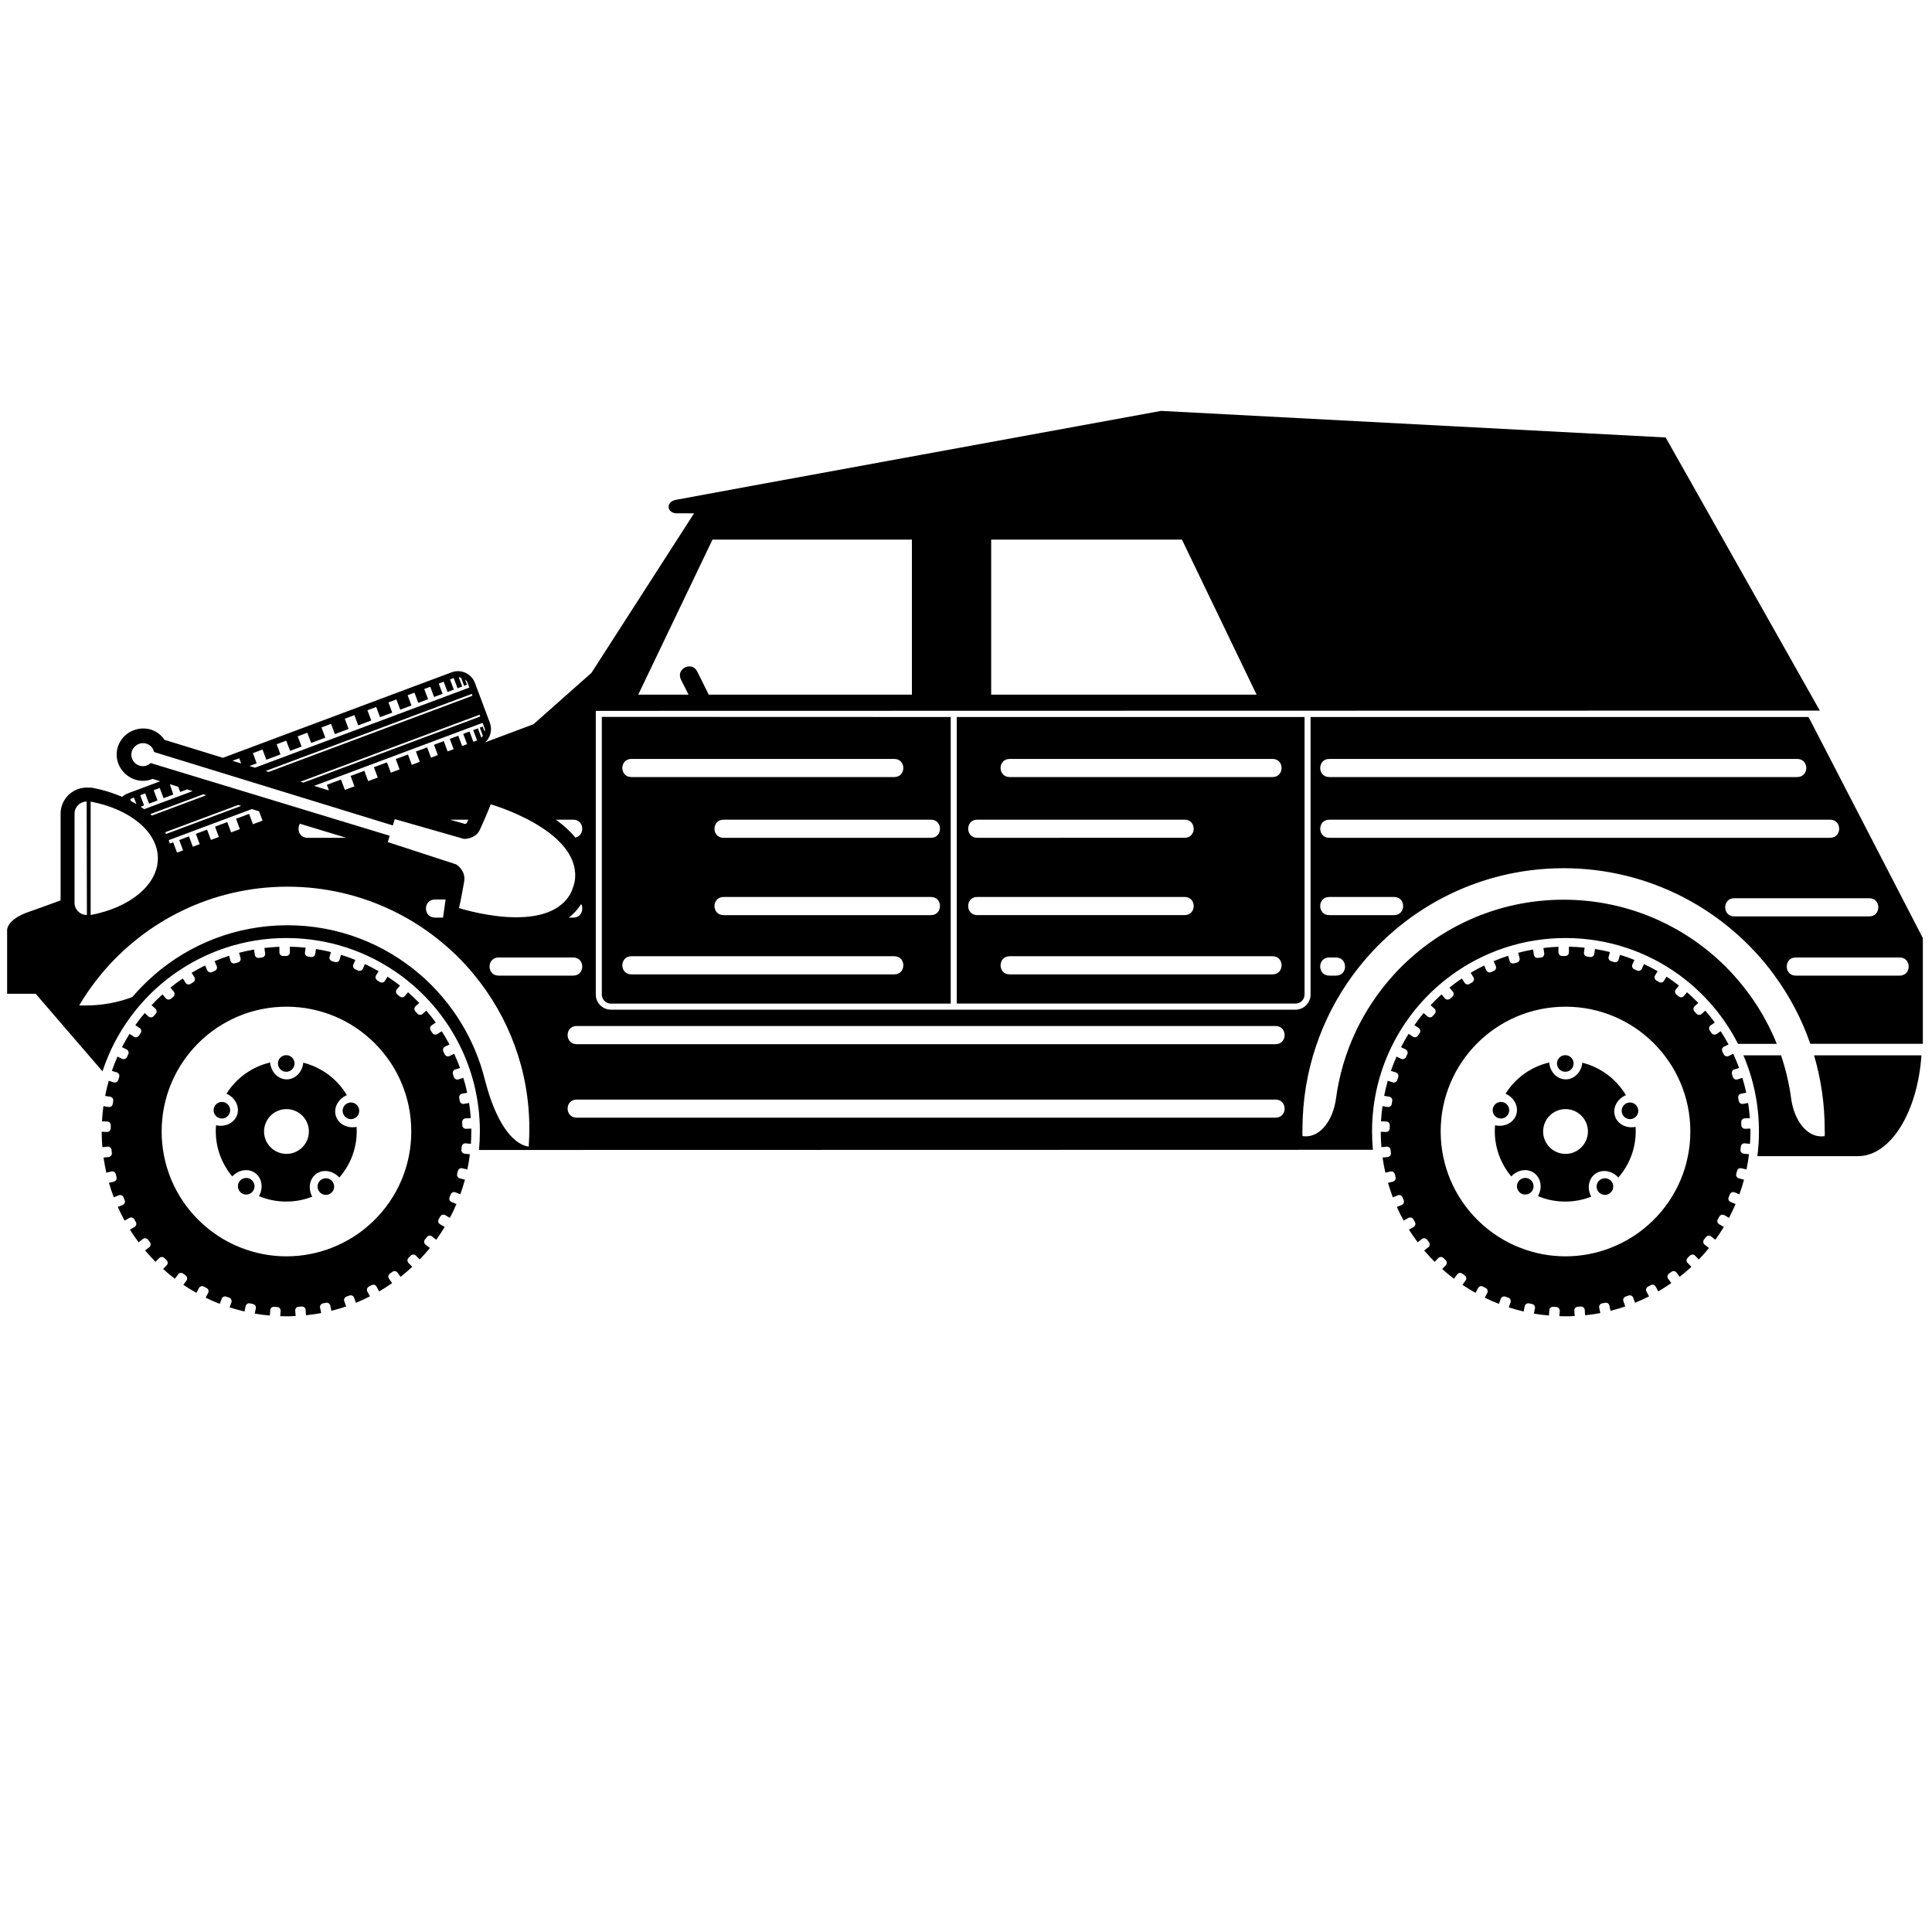 <svg xmlns:x="http://ns.adobe.com/Extensibility/1.0/" xmlns:i="http://ns.adobe.com/AdobeIllustrator/10.0/" xmlns:graph="http://ns.adobe.com/Graphs/1.0/" xmlns="http://www.w3.org/2000/svg" xmlns:xlink="http://www.w3.org/1999/xlink" xmlns:a="http://ns.adobe.com/AdobeSVGViewerExtensions/3.0/" version="1.0" id="Layer_1" x="0px" y="0px" width="100px" height="100px" viewBox="0 0 100 100" enable-background="new 0 0 100 100" xml:space="preserve">
<g>
	<path d="M83.311,61.059h-0.002c-0.141-0.094-0.324-0.098-0.47-0.002h-0.006c-0.004,0.002-0.01,0.006-0.016,0.012   c-0.191,0.137-0.235,0.408-0.095,0.602c0.14,0.189,0.408,0.232,0.6,0.094c0.193-0.141,0.236-0.408,0.097-0.602   C83.387,61.121,83.35,61.086,83.311,61.059z"/>
	<path d="M79.207,61.059c-0.002-0.004-0.004-0.006-0.008-0.008c-0.154-0.111-0.357-0.105-0.505,0.002H78.69   c-0.035,0.027-0.065,0.057-0.091,0.094c-0.14,0.191-0.099,0.459,0.095,0.602c0.191,0.139,0.462,0.094,0.602-0.096   c0.136-0.189,0.097-0.453-0.087-0.594H79.207z"/>
	<path d="M84.233,57.086c-0.223,0.074-0.349,0.316-0.274,0.543c0.073,0.225,0.315,0.35,0.541,0.277   c0.227-0.076,0.351-0.318,0.276-0.543C84.703,57.137,84.46,57.014,84.233,57.086z"/>
	<circle cx="77.689" cy="57.465" r="0.429"/>
	<circle cx="81.02" cy="55.045" r="0.43"/>
	<path d="M94.446,58.455c0,0.117,0.012,0.234-0.004,0.35c-0.056,0.008-0.113,0.014-0.172,0.014c-0.771,0-1.404-0.838-1.559-1.949   c-0.103-0.775-0.28-1.523-0.524-2.246h-1.949c0.519,1.211,0.805,2.543,0.805,3.941c0,0.434-0.027,0.859-0.081,1.277h5.204   c1.69,0,3.085-2.275,3.288-5.219h-5.559C94.253,55.84,94.446,57.125,94.446,58.455z"/>
	<path d="M17.107,61.059h-0.003c-0.139-0.094-0.321-0.098-0.468-0.002h-0.005c-0.006,0.002-0.012,0.006-0.018,0.012   c-0.191,0.137-0.234,0.408-0.095,0.602c0.139,0.189,0.408,0.232,0.601,0.094c0.192-0.141,0.234-0.408,0.095-0.602   C17.185,61.121,17.147,61.086,17.107,61.059z"/>
	<path d="M13.005,61.059c-0.003-0.004-0.006-0.006-0.008-0.008c-0.154-0.111-0.358-0.105-0.505,0.002h-0.005   c-0.034,0.027-0.064,0.057-0.091,0.094c-0.14,0.191-0.097,0.459,0.095,0.602c0.192,0.139,0.461,0.094,0.601-0.096   C13.229,61.463,13.19,61.199,13.005,61.059L13.005,61.059z"/>
	<circle cx="11.485" cy="57.465" r="0.429"/>
	<circle cx="14.816" cy="55.045" r="0.43"/>
	<path d="M18.031,57.086c-0.226,0.074-0.349,0.316-0.275,0.543c0.073,0.225,0.315,0.35,0.541,0.277   c0.227-0.076,0.35-0.318,0.276-0.543C18.5,57.137,18.258,57.014,18.031,57.086z"/>
	<path d="M17.388,57.773c-0.139-0.426,0.112-0.896,0.566-1.088c-0.491-0.826-1.299-1.439-2.255-1.68   c-0.048,0.486-0.414,0.863-0.858,0.863c-0.448,0-0.816-0.383-0.86-0.873c-0.949,0.221-1.755,0.814-2.259,1.615   c0.446,0.195,0.693,0.662,0.556,1.084c-0.138,0.428-0.616,0.658-1.097,0.549c-0.009,0.1-0.013,0.201-0.013,0.303   c0,0.893,0.321,1.711,0.854,2.346c0.326-0.35,0.833-0.434,1.187-0.176c0.121,0.09,0.21,0.205,0.265,0.342h0.001   c0.106,0.258,0.087,0.574-0.072,0.854c0.435,0.182,0.913,0.281,1.415,0.281c0.475,0,0.928-0.09,1.344-0.254   c-0.159-0.291-0.169-0.623-0.042-0.881v-0.006c0.057-0.111,0.138-0.213,0.244-0.291c0.358-0.26,0.873-0.172,1.198,0.188   c0.562-0.641,0.903-1.482,0.903-2.402c0-0.074-0.002-0.146-0.007-0.221C17.986,58.422,17.524,58.191,17.388,57.773z M14.828,59.725   c-0.641,0-1.16-0.52-1.16-1.16c0-0.639,0.52-1.158,1.16-1.158s1.16,0.52,1.16,1.158C15.988,59.205,15.469,59.725,14.828,59.725z"/>
	<path d="M24.122,58.426c-0.104,0.002-0.19-0.078-0.194-0.182l-0.006-0.164c-0.003-0.104,0.078-0.191,0.182-0.195l0.265-0.008   c-0.02-0.266-0.049-0.527-0.089-0.787l-0.265,0.047c-0.102,0.018-0.199-0.051-0.218-0.152l-0.028-0.162   c-0.018-0.102,0.051-0.199,0.152-0.217l0.261-0.047c-0.056-0.262-0.122-0.52-0.199-0.771l-0.253,0.082   c-0.098,0.031-0.204-0.023-0.236-0.119l-0.051-0.158c-0.033-0.098,0.021-0.205,0.12-0.236l0.249-0.08   c-0.091-0.25-0.193-0.494-0.305-0.734l-0.238,0.117c-0.092,0.043-0.205,0.006-0.251-0.088l-0.071-0.148   c-0.045-0.092-0.007-0.203,0.086-0.25l0.234-0.113c-0.126-0.234-0.261-0.465-0.405-0.686l-0.218,0.146   c-0.086,0.057-0.202,0.033-0.262-0.051l-0.091-0.137c-0.058-0.086-0.035-0.203,0.051-0.262l0.214-0.145   c-0.156-0.213-0.319-0.418-0.492-0.617l-0.192,0.172c-0.076,0.07-0.195,0.064-0.265-0.012l-0.109-0.123   c-0.069-0.076-0.063-0.195,0.014-0.266l0.188-0.168c-0.186-0.193-0.38-0.377-0.581-0.553l-0.164,0.195   c-0.067,0.08-0.186,0.09-0.266,0.021l-0.125-0.104c-0.079-0.066-0.09-0.186-0.022-0.264l0.161-0.193   c-0.209-0.162-0.424-0.316-0.645-0.461l-0.135,0.217c-0.056,0.088-0.171,0.113-0.26,0.061l-0.139-0.09   c-0.087-0.055-0.114-0.17-0.06-0.258l0.018-0.027l0.115-0.186c-0.23-0.133-0.466-0.254-0.708-0.369l-0.106,0.24   c-0.043,0.094-0.154,0.137-0.248,0.096l-0.15-0.066c-0.094-0.043-0.137-0.154-0.095-0.249l0.104-0.236   c-0.243-0.099-0.492-0.188-0.746-0.265l-0.07,0.247c-0.028,0.101-0.133,0.158-0.232,0.129l-0.157-0.046   c-0.1-0.028-0.157-0.131-0.129-0.231l0.069-0.242c-0.255-0.063-0.514-0.116-0.776-0.157l-0.036,0.254   c-0.014,0.102-0.109,0.174-0.212,0.16l-0.161-0.023c-0.104-0.015-0.176-0.109-0.16-0.213l0.034-0.248   c-0.269-0.027-0.54-0.046-0.814-0.051v0.294c0,0.104-0.085,0.188-0.188,0.188H14.65c-0.104,0-0.188-0.083-0.188-0.188v-0.289   c-0.262,0.012-0.521,0.031-0.777,0.062l0.039,0.279c0.014,0.103-0.058,0.199-0.159,0.213l-0.163,0.021   c-0.103,0.016-0.197-0.057-0.212-0.159l-0.039-0.274c-0.263,0.046-0.522,0.103-0.777,0.17l0.076,0.268   c0.029,0.099-0.029,0.203-0.129,0.232l-0.157,0.044c-0.1,0.029-0.204-0.028-0.232-0.128l-0.075-0.263   c-0.255,0.083-0.506,0.177-0.75,0.28l0.11,0.251c0.043,0.094,0,0.207-0.095,0.248l-0.149,0.068   c-0.095,0.039-0.206-0.002-0.248-0.098l-0.11-0.246c-0.237,0.117-0.47,0.246-0.696,0.378l0.064,0.104l0.079,0.125   c0.055,0.09,0.028,0.205-0.061,0.26l-0.138,0.086c-0.089,0.057-0.205,0.029-0.26-0.059l-0.14-0.223   c-0.222,0.146-0.435,0.307-0.643,0.475l0.173,0.205c0.066,0.08,0.057,0.197-0.022,0.266l-0.126,0.105   c-0.079,0.066-0.198,0.055-0.265-0.023l-0.169-0.203c-0.197,0.178-0.387,0.365-0.567,0.559l0.2,0.18   c0.077,0.07,0.083,0.189,0.014,0.266L7.95,52.598c-0.07,0.076-0.189,0.082-0.267,0.012l-0.196-0.176   c-0.169,0.201-0.33,0.41-0.482,0.627l0.223,0.15c0.087,0.059,0.108,0.176,0.051,0.262l-0.092,0.135   c-0.058,0.086-0.174,0.107-0.261,0.051L6.707,53.51c-0.141,0.225-0.271,0.457-0.393,0.691l0.237,0.117   c0.094,0.045,0.133,0.158,0.087,0.252l-0.071,0.146c-0.045,0.094-0.158,0.133-0.251,0.086l-0.235-0.113   c-0.106,0.24-0.204,0.486-0.291,0.738l0.257,0.082c0.099,0.033,0.153,0.139,0.121,0.238l-0.051,0.154   c-0.032,0.1-0.138,0.154-0.236,0.121l-0.252-0.082c-0.074,0.256-0.137,0.516-0.188,0.781l0.267,0.047   c0.103,0.018,0.171,0.113,0.152,0.215l-0.027,0.162c-0.018,0.104-0.116,0.172-0.219,0.152l-0.261-0.045   c-0.036,0.26-0.062,0.523-0.075,0.787l0.274,0.01c0.104,0.004,0.185,0.09,0.182,0.193L5.729,58.41   c-0.004,0.102-0.091,0.184-0.194,0.18l-0.271-0.01c0.001,0.27,0.013,0.535,0.034,0.799l0.268-0.029   c0.104-0.01,0.195,0.064,0.207,0.168l0.017,0.162c0.011,0.104-0.063,0.197-0.167,0.209l-0.264,0.025   c0.038,0.266,0.086,0.527,0.145,0.785l0.26-0.064c0.102-0.025,0.203,0.037,0.228,0.137l0.04,0.158   c0.011,0.045,0.005,0.088-0.012,0.127c-0.023,0.049-0.067,0.086-0.125,0.104l-0.256,0.062c0.073,0.254,0.157,0.504,0.251,0.75   l0.257-0.104c0.097-0.041,0.206,0.008,0.245,0.104l0.061,0.152c0.04,0.094-0.007,0.203-0.104,0.244l-0.252,0.102   c0.108,0.242,0.227,0.48,0.354,0.709l0.241-0.139c0.091-0.051,0.205-0.021,0.257,0.068l0.082,0.143   c0.052,0.09,0.021,0.205-0.068,0.256l-0.237,0.139c0.141,0.225,0.291,0.443,0.45,0.654l0.218-0.17   c0.081-0.062,0.199-0.049,0.264,0.031l0.101,0.131c0.064,0.082,0.049,0.199-0.033,0.262L7.68,64.59l-0.169,0.133   c0.172,0.203,0.352,0.4,0.54,0.59l0.188-0.195c0.072-0.072,0.19-0.076,0.266-0.006l0.117,0.115   c0.075,0.072,0.077,0.191,0.006,0.264l-0.186,0.193c0.196,0.178,0.4,0.344,0.609,0.504l0.164-0.225   c0.062-0.084,0.179-0.102,0.263-0.041l0.133,0.096c0.083,0.061,0.102,0.18,0.041,0.262l-0.161,0.223   c0.219,0.146,0.443,0.285,0.674,0.414l0.131-0.246c0.049-0.094,0.163-0.127,0.255-0.078l0.144,0.076   c0.092,0.051,0.128,0.162,0.079,0.256l-0.13,0.242c0.238,0.117,0.483,0.225,0.733,0.32l0.095-0.26   c0.035-0.1,0.144-0.148,0.241-0.113l0.153,0.055c0.098,0.037,0.147,0.145,0.112,0.242l-0.094,0.258   c0.253,0.08,0.511,0.152,0.771,0.213l0.059-0.275c0.021-0.102,0.121-0.166,0.223-0.146l0.16,0.035   c0.102,0.023,0.167,0.123,0.145,0.225l-0.057,0.27c0.257,0.043,0.519,0.08,0.783,0.1l0.019-0.277   c0.008-0.104,0.098-0.182,0.201-0.174l0.163,0.01c0.104,0.008,0.181,0.098,0.175,0.201l-0.02,0.273   c0.106,0.004,0.214,0.008,0.321,0.008c0.159,0,0.317-0.006,0.475-0.014l-0.02-0.281c-0.008-0.104,0.07-0.193,0.174-0.201   l0.163-0.01c0.104-0.008,0.193,0.07,0.2,0.174l0.021,0.277c0.266-0.027,0.528-0.064,0.787-0.113l-0.059-0.277   c-0.022-0.1,0.042-0.201,0.145-0.225l0.16-0.031c0.101-0.021,0.201,0.043,0.223,0.145l0.058,0.271   c0.259-0.064,0.515-0.141,0.765-0.225l-0.098-0.27c-0.035-0.098,0.015-0.205,0.112-0.24l0.154-0.057   c0.097-0.035,0.205,0.016,0.24,0.111l0.096,0.266c0.247-0.102,0.489-0.211,0.726-0.332l-0.134-0.25   c-0.049-0.094-0.014-0.205,0.078-0.254l0.145-0.078c0.092-0.049,0.205-0.014,0.254,0.078l0.132,0.248   c0.23-0.135,0.457-0.281,0.675-0.432l-0.162-0.223c-0.062-0.086-0.043-0.203,0.041-0.266l0.133-0.094   c0.083-0.062,0.201-0.043,0.263,0.039l0.159,0.221c0.209-0.164,0.411-0.338,0.606-0.518l-0.196-0.203   c-0.072-0.074-0.07-0.193,0.005-0.264l0.117-0.117c0.075-0.07,0.193-0.068,0.266,0.006l0.192,0.199   c0.185-0.189,0.359-0.391,0.527-0.594l-0.008-0.008l-0.215-0.166c-0.082-0.066-0.097-0.182-0.032-0.264l0.101-0.129   c0.063-0.084,0.182-0.098,0.264-0.033l0.219,0.17c0.156-0.213,0.304-0.434,0.439-0.662l-0.243-0.141   c-0.089-0.051-0.12-0.166-0.068-0.256l0.082-0.143c0.052-0.09,0.167-0.119,0.257-0.07l0.239,0.141   c0.124-0.234,0.238-0.473,0.342-0.717l-0.254-0.104c-0.097-0.039-0.143-0.146-0.104-0.244l0.062-0.152   c0.038-0.096,0.148-0.141,0.244-0.104l0.251,0.102c0.09-0.248,0.17-0.502,0.239-0.758l-0.014-0.002l-0.252-0.066   c-0.101-0.023-0.161-0.125-0.137-0.227l0.04-0.158c0.025-0.102,0.127-0.162,0.228-0.137l0.26,0.064   c0.056-0.26,0.099-0.525,0.132-0.789l-0.273-0.031c-0.103-0.01-0.178-0.102-0.167-0.207l0.017-0.162   c0.011-0.102,0.104-0.178,0.207-0.166l0.268,0.027c0.014-0.213,0.021-0.428,0.021-0.643v-0.148L24.122,58.426z M20.791,61.059   L20.791,61.059c-0.678,1.617-1.993,2.9-3.633,3.531v0.002c-0.723,0.279-1.509,0.436-2.33,0.436s-1.606-0.156-2.33-0.438h-0.005   c-1.637-0.635-2.951-1.916-3.628-3.531H8.864c-0.319-0.768-0.497-1.611-0.497-2.494c0-3.568,2.893-6.459,6.461-6.459   s6.46,2.891,6.46,6.459C21.288,59.447,21.112,60.291,20.791,61.059z"/>
	<path d="M31.15,51.477c0,0.258,0.211,0.469,0.471,0.469h17.588V37.112L31.15,37.106v13.351V51.477z M48.185,47.367H37.451   c-0.626,0-0.626-0.94,0-0.94h10.733C48.81,46.426,48.81,47.367,48.185,47.367z M48.185,43.365H37.451c-0.626,0-0.626-0.938,0-0.938   h10.733C48.81,42.426,48.81,43.365,48.185,43.365z M32.682,39.282h13.604c0.627,0,0.627,0.938,0,0.938H32.682   C32.056,40.22,32.056,39.282,32.682,39.282z M32.682,49.494h13.604c0.627,0,0.627,0.94,0,0.94H32.682   C32.056,50.434,32.056,49.494,32.682,49.494z"/>
	<path d="M67.054,51.945c0.259,0,0.47-0.211,0.47-0.469v-1.02l0,0V37.112H49.522v14.833H67.054z M65.864,50.434H52.26   c-0.626,0-0.626-0.94,0-0.94h13.604C66.491,49.494,66.491,50.434,65.864,50.434z M52.26,39.282h13.604c0.627,0,0.627,0.938,0,0.938   H52.26C51.634,40.22,51.634,39.282,52.26,39.282z M50.583,42.426h10.732c0.627,0,0.627,0.938,0,0.938H50.583   C49.957,43.365,49.957,42.426,50.583,42.426z M50.583,46.426h10.732c0.627,0,0.627,0.94,0,0.94H50.583   C49.957,47.367,49.957,46.426,50.583,46.426z"/>
	<path d="M83.593,57.773c-0.141-0.426,0.11-0.896,0.563-1.088c-0.491-0.826-1.298-1.439-2.255-1.68   c-0.047,0.486-0.414,0.863-0.857,0.863c-0.45,0-0.817-0.383-0.858-0.873c-0.951,0.221-1.758,0.814-2.261,1.615   c0.448,0.195,0.692,0.662,0.555,1.084c-0.139,0.428-0.616,0.658-1.097,0.549c-0.006,0.1-0.013,0.201-0.013,0.303   c0,0.893,0.322,1.711,0.854,2.346c0.325-0.35,0.833-0.434,1.186-0.176c0.122,0.09,0.209,0.205,0.265,0.342h0.002   c0.106,0.258,0.085,0.574-0.073,0.854c0.437,0.182,0.913,0.281,1.416,0.281c0.474,0,0.928-0.09,1.342-0.254   c-0.158-0.291-0.168-0.623-0.039-0.881v-0.006c0.055-0.111,0.136-0.213,0.242-0.291c0.359-0.26,0.872-0.172,1.199,0.188   c0.562-0.641,0.901-1.482,0.901-2.402c0-0.074,0-0.146-0.006-0.221C84.188,58.422,83.727,58.191,83.593,57.773z M81.032,59.725   c-0.642,0-1.16-0.52-1.16-1.16c0-0.639,0.519-1.158,1.16-1.158c0.639,0,1.159,0.52,1.159,1.158   C82.191,59.205,81.671,59.725,81.032,59.725z"/>
	<path d="M90.325,58.426c-0.103,0.002-0.191-0.078-0.195-0.182l-0.004-0.164c-0.004-0.104,0.077-0.191,0.18-0.195l0.266-0.008   c-0.018-0.266-0.049-0.527-0.089-0.787l-0.266,0.047c-0.103,0.018-0.199-0.051-0.217-0.152l-0.03-0.162   c-0.016-0.102,0.052-0.199,0.154-0.217l0.262-0.047c-0.057-0.262-0.124-0.52-0.201-0.771l-0.252,0.082   c-0.099,0.031-0.205-0.023-0.237-0.119l-0.049-0.158c-0.033-0.098,0.02-0.205,0.118-0.236l0.251-0.08   c-0.093-0.25-0.193-0.494-0.304-0.734l-0.239,0.117c-0.095,0.043-0.205,0.006-0.252-0.088l-0.071-0.148   c-0.046-0.092-0.008-0.203,0.085-0.25l0.236-0.113c-0.126-0.234-0.262-0.465-0.408-0.686l-0.215,0.146   c-0.087,0.057-0.203,0.033-0.263-0.051l-0.091-0.137c-0.059-0.086-0.035-0.203,0.052-0.262l0.213-0.145   c-0.156-0.213-0.319-0.418-0.493-0.617l-0.191,0.172c-0.077,0.07-0.195,0.064-0.265-0.012l-0.11-0.123   c-0.068-0.076-0.062-0.195,0.014-0.266l0.189-0.168c-0.186-0.193-0.381-0.377-0.582-0.553l-0.165,0.195   c-0.065,0.08-0.184,0.09-0.263,0.021l-0.126-0.104c-0.079-0.066-0.091-0.186-0.023-0.264l0.159-0.193   c-0.205-0.162-0.42-0.316-0.643-0.461l-0.135,0.217c-0.055,0.088-0.169,0.113-0.258,0.061l-0.141-0.09   c-0.087-0.055-0.114-0.17-0.059-0.258l0.018-0.027l0.114-0.186c-0.23-0.133-0.466-0.254-0.708-0.369l-0.106,0.24   c-0.042,0.094-0.152,0.137-0.247,0.096l-0.149-0.066c-0.095-0.043-0.139-0.154-0.097-0.249l0.106-0.236   c-0.243-0.099-0.493-0.188-0.748-0.265l-0.071,0.247c-0.027,0.101-0.132,0.158-0.23,0.129l-0.157-0.046   c-0.099-0.028-0.158-0.131-0.129-0.231l0.069-0.242c-0.255-0.063-0.513-0.116-0.775-0.157l-0.037,0.254   c-0.014,0.102-0.108,0.174-0.211,0.16l-0.164-0.023c-0.103-0.015-0.174-0.109-0.16-0.213l0.036-0.248   c-0.269-0.027-0.541-0.046-0.815-0.051v0.294c0,0.104-0.082,0.188-0.188,0.188h-0.165c-0.103,0-0.188-0.083-0.188-0.188v-0.289   c-0.263,0.012-0.521,0.031-0.777,0.062l0.041,0.279c0.015,0.103-0.059,0.199-0.159,0.213l-0.164,0.021   c-0.103,0.016-0.197-0.057-0.213-0.159l-0.039-0.274c-0.263,0.046-0.521,0.103-0.775,0.17l0.074,0.268   c0.028,0.099-0.029,0.203-0.128,0.232l-0.157,0.044c-0.099,0.029-0.205-0.028-0.233-0.128l-0.075-0.263   c-0.254,0.083-0.505,0.177-0.749,0.28l0.11,0.251c0.043,0.094,0,0.207-0.095,0.248l-0.149,0.068   c-0.095,0.039-0.206-0.002-0.249-0.098l-0.108-0.246c-0.239,0.117-0.472,0.246-0.698,0.378l0.064,0.104l0.077,0.125   c0.056,0.09,0.03,0.205-0.057,0.26l-0.139,0.086c-0.089,0.057-0.205,0.029-0.26-0.059l-0.141-0.223   c-0.221,0.146-0.434,0.307-0.643,0.475l0.173,0.205c0.069,0.08,0.058,0.197-0.023,0.266l-0.124,0.105   c-0.081,0.066-0.199,0.055-0.265-0.023l-0.169-0.203c-0.197,0.178-0.385,0.365-0.568,0.559l0.201,0.18   c0.077,0.07,0.083,0.189,0.014,0.266l-0.11,0.123c-0.069,0.076-0.188,0.082-0.265,0.012l-0.199-0.176   c-0.166,0.201-0.327,0.41-0.479,0.627l0.224,0.15c0.084,0.059,0.108,0.176,0.049,0.262l-0.093,0.135   c-0.055,0.086-0.174,0.107-0.259,0.051L72.91,53.51c-0.142,0.225-0.271,0.457-0.393,0.691l0.239,0.117   c0.093,0.045,0.13,0.158,0.085,0.252l-0.071,0.146c-0.046,0.094-0.158,0.133-0.251,0.086l-0.234-0.113   c-0.108,0.24-0.205,0.486-0.292,0.738l0.257,0.082c0.099,0.033,0.153,0.139,0.122,0.238l-0.052,0.154   c-0.033,0.1-0.14,0.154-0.236,0.121l-0.255-0.082c-0.07,0.256-0.134,0.516-0.186,0.781l0.269,0.047   c0.101,0.018,0.17,0.113,0.15,0.215l-0.026,0.162c-0.02,0.104-0.118,0.172-0.219,0.152l-0.26-0.045   c-0.038,0.26-0.062,0.523-0.077,0.787l0.274,0.01c0.104,0.004,0.185,0.09,0.181,0.193L71.93,58.41   c-0.002,0.102-0.089,0.184-0.193,0.18l-0.27-0.01c0,0.27,0.012,0.535,0.035,0.799l0.267-0.029c0.104-0.01,0.195,0.064,0.207,0.168   l0.018,0.162c0.01,0.104-0.065,0.197-0.168,0.209l-0.264,0.025c0.037,0.266,0.084,0.527,0.146,0.785l0.259-0.064   c0.101-0.025,0.203,0.037,0.229,0.137l0.037,0.158c0.015,0.045,0.006,0.088-0.012,0.127c-0.021,0.049-0.066,0.086-0.124,0.104   l-0.255,0.062c0.073,0.254,0.158,0.504,0.249,0.75l0.261-0.104c0.095-0.041,0.203,0.008,0.244,0.104l0.06,0.152   c0.039,0.094-0.006,0.203-0.103,0.244l-0.253,0.102c0.108,0.242,0.225,0.48,0.354,0.709l0.242-0.139   c0.091-0.051,0.205-0.021,0.259,0.068l0.081,0.143c0.051,0.09,0.02,0.205-0.069,0.256l-0.239,0.139   c0.143,0.225,0.292,0.443,0.452,0.654l0.217-0.17c0.081-0.062,0.199-0.049,0.265,0.031l0.101,0.131   c0.063,0.082,0.047,0.199-0.031,0.262l-0.046,0.035l-0.17,0.133c0.172,0.203,0.352,0.4,0.541,0.59l0.188-0.195   c0.073-0.072,0.191-0.076,0.266-0.006l0.117,0.115c0.076,0.072,0.078,0.191,0.006,0.264l-0.186,0.193   c0.197,0.178,0.4,0.344,0.609,0.504l0.166-0.225c0.061-0.084,0.178-0.102,0.262-0.041l0.133,0.096   c0.083,0.061,0.103,0.18,0.041,0.262l-0.162,0.223c0.22,0.146,0.444,0.285,0.675,0.414l0.133-0.246   c0.047-0.094,0.161-0.127,0.252-0.078l0.145,0.076c0.093,0.051,0.128,0.162,0.078,0.256l-0.128,0.242   c0.237,0.117,0.481,0.225,0.732,0.32l0.095-0.26c0.037-0.1,0.144-0.148,0.24-0.113l0.156,0.055c0.097,0.037,0.146,0.145,0.11,0.242   l-0.093,0.258c0.25,0.08,0.509,0.152,0.771,0.213l0.057-0.275c0.023-0.102,0.122-0.166,0.221-0.146l0.162,0.035   c0.103,0.023,0.166,0.123,0.145,0.225l-0.056,0.27c0.257,0.043,0.517,0.08,0.781,0.1l0.021-0.277   c0.008-0.104,0.097-0.182,0.199-0.174l0.166,0.01c0.103,0.008,0.18,0.098,0.174,0.201l-0.021,0.273   c0.106,0.004,0.214,0.008,0.322,0.008c0.159,0,0.317-0.006,0.473-0.014l-0.02-0.281c-0.006-0.104,0.071-0.193,0.174-0.201   l0.164-0.01c0.103-0.008,0.191,0.07,0.201,0.174l0.018,0.277c0.269-0.027,0.53-0.064,0.789-0.113l-0.058-0.277   c-0.023-0.1,0.042-0.201,0.145-0.225l0.159-0.031c0.101-0.021,0.199,0.043,0.224,0.145l0.057,0.271   c0.259-0.064,0.513-0.141,0.764-0.225l-0.097-0.27c-0.035-0.098,0.014-0.205,0.112-0.24l0.154-0.057   c0.099-0.035,0.205,0.016,0.24,0.111l0.097,0.266c0.245-0.102,0.489-0.211,0.724-0.332l-0.134-0.25   c-0.047-0.094-0.014-0.205,0.079-0.254l0.144-0.078c0.091-0.049,0.205-0.014,0.255,0.078l0.132,0.248   c0.231-0.135,0.456-0.281,0.675-0.432l-0.162-0.223c-0.061-0.086-0.043-0.203,0.042-0.266l0.13-0.094   c0.085-0.062,0.203-0.043,0.263,0.039l0.159,0.221c0.212-0.164,0.413-0.338,0.608-0.518l-0.195-0.203   c-0.073-0.074-0.071-0.193,0.004-0.264l0.116-0.117c0.075-0.07,0.193-0.068,0.267,0.006l0.193,0.199   c0.183-0.189,0.358-0.391,0.526-0.594l-0.008-0.008l-0.217-0.166c-0.079-0.066-0.095-0.182-0.032-0.264l0.103-0.129   c0.063-0.084,0.182-0.098,0.263-0.033l0.221,0.17c0.156-0.213,0.302-0.434,0.438-0.662l-0.243-0.141   c-0.091-0.051-0.12-0.166-0.069-0.256l0.083-0.143c0.052-0.09,0.166-0.119,0.257-0.07l0.24,0.141   c0.123-0.234,0.237-0.473,0.34-0.717l-0.253-0.104c-0.099-0.039-0.144-0.146-0.104-0.244l0.062-0.152   c0.037-0.096,0.147-0.141,0.244-0.104l0.251,0.102c0.089-0.248,0.17-0.502,0.238-0.758l-0.014-0.002l-0.25-0.066   c-0.103-0.023-0.162-0.125-0.139-0.227l0.042-0.158c0.023-0.102,0.126-0.162,0.225-0.137l0.263,0.064   c0.055-0.26,0.099-0.525,0.132-0.789l-0.272-0.031c-0.106-0.01-0.18-0.102-0.17-0.207l0.017-0.162   c0.012-0.102,0.104-0.178,0.207-0.166l0.268,0.027c0.017-0.213,0.022-0.428,0.022-0.643l-0.002-0.148L90.325,58.426z    M86.993,61.059L86.993,61.059c-0.677,1.617-1.992,2.9-3.632,3.531v0.002c-0.724,0.279-1.509,0.436-2.329,0.436   c-0.823,0-1.61-0.156-2.33-0.438h-0.006c-1.636-0.635-2.951-1.916-3.628-3.531c-0.319-0.768-0.499-1.611-0.499-2.494   c0-3.568,2.894-6.459,6.463-6.459c3.566,0,6.46,2.891,6.46,6.459C87.492,59.447,87.314,60.291,86.993,61.059z"/>
	<path d="M93.611,37.112H67.835v14.365c0,0.432-0.35,0.783-0.781,0.783H31.621c-0.434,0-0.783-0.352-0.783-0.783v-1.02l0,0V36.794   l63.355-0.014l-7.979-14.137l-26.116-1.375c0,0-24.948,4.562-25.138,4.608c-0.314,0.076-0.352,0.265-0.352,0.369   c0,0.161,0.155,0.298,0.36,0.323c0.013,0.002,0.498,0.002,0.956,0.002l-5.312,8.259l-3,2.658l-2.493,0.933   c0.267-0.252,0.372-0.649,0.235-1.014l-0.77-2.056c-0.182-0.485-0.722-0.733-1.208-0.551l-11.837,4.425l-3.026-0.931   c-0.641-0.951-2.08-0.69-2.418,0.377c-0.315,1.068,0.749,2.07,1.801,1.645l0.401,0.121l-1.667,0.624   c-0.116,0.042-0.219,0.106-0.305,0.187c-0.532-0.23-1.078-0.385-1.562-0.476l-0.272-0.006c-0.741,0-1.354,0.602-1.354,1.347v4.492   c-0.834,0.306-1.385,0.505-1.554,0.561c-1.322,0.431-1.214,1.027-1.214,1.027v3.244h1.477l3.46,4.016   c0.661-2.021,1.949-3.764,3.636-4.992h0.004c1.651-1.2,3.684-1.908,5.88-1.908c2.194,0,4.224,0.706,5.874,1.904h0.001   c2.507,1.818,4.138,4.771,4.138,8.107c0,0.324-0.016,0.645-0.046,0.959l46.268-0.01c-0.028-0.312-0.044-0.629-0.044-0.949   c0-3.336,1.632-6.291,4.137-8.107v-0.002c1.653-1.196,3.681-1.902,5.877-1.902c2.195,0,4.225,0.706,5.876,1.904l0,0   c1.278,0.928,2.33,2.152,3.052,3.572h2.006c-0.532-1.326-1.298-2.533-2.244-3.572v-0.002c-2.172-2.387-5.307-3.886-8.79-3.886   c-3.484,0-6.619,1.499-8.793,3.888c-1.586,1.744-2.661,3.959-2.988,6.412c-0.153,1.111-0.787,1.949-1.557,1.949   c-0.059,0-0.118-0.006-0.173-0.014c-0.015-0.115-0.004-0.232-0.004-0.35c0-2.99,0.972-5.754,2.615-7.994h0.002   c2.46-3.348,6.425-5.521,10.897-5.521c4.474,0,8.437,2.173,10.896,5.517v0.004c0.795,1.078,1.431,2.277,1.876,3.568h5.825v-3.572   v-1.901L93.611,37.112z M51.303,27.931h9.874l3.864,8.024H51.303V27.931z M36.878,27.931H47.2v8.024H36.684l-0.598-1.201   c-0.28-0.559-1.12-0.138-0.839,0.422l0.392,0.779h-2.604L36.878,27.931z M29.668,47.496h-0.23c0.248-0.189,0.466-0.422,0.644-0.704   C30.228,47.07,30.09,47.496,29.668,47.496z M29.873,50.457L29.873,50.457c-0.059,0.027-0.127,0.041-0.205,0.041h-3.859   c-0.079,0-0.146-0.014-0.206-0.041l0,0c-0.41-0.18-0.342-0.898,0.206-0.898h3.859C30.216,49.559,30.284,50.279,29.873,50.457z    M29.668,42.426c0.585,0,0.623,0.819,0.116,0.927c-0.285-0.341-0.632-0.653-1.011-0.927H29.668z M25.044,37.585l0.057,0.153   c0,0.048-0.006,0.094-0.016,0.139l-0.101-0.27l-0.149,0.055l0.159,0.426c-0.022,0.033-0.049,0.063-0.078,0.093l-0.18-0.481   l-0.242,0.091l0.199,0.534l-0.192,0.071l-0.199-0.533l-0.326,0.121l0.2,0.534l-0.256,0.096l-0.199-0.533l-0.44,0.163l0.2,0.535   l-0.313,0.116l-0.199-0.534l-0.505,0.188l0.199,0.534l-0.354,0.134l-0.199-0.534l-0.582,0.216l0.199,0.534l-0.411,0.155l-0.2-0.535   l-0.633,0.238l0.199,0.532l-0.453,0.17l-0.2-0.532l-0.676,0.251l0.2,0.535l-0.497,0.184l-0.199-0.533l-0.71,0.266l0.199,0.534   l-0.496,0.187l-0.2-0.535l-0.732,0.273l0.108,0.29l-0.771-0.236l8.727-3.263L25.044,37.585z M24.24,42.426l-0.082,0.183   c-0.021,0.009-0.059,0.026-0.084,0.04l-0.78-0.223H24.24z M24.823,36.994l0.034,0.092l-9.151,3.421l-0.155-0.045L24.823,36.994z    M24.421,35.917l0.035,0.094l-10.55,3.944l-0.155-0.049L24.421,35.917z M13.091,38.982l0.497-0.186l0.198,0.528l0.731-0.274   l-0.197-0.527l0.496-0.187l0.198,0.529l0.595-0.222l-0.198-0.531l0.497-0.185l0.198,0.528l0.731-0.272l-0.197-0.531l0.497-0.185   l0.197,0.53l0.71-0.266l-0.197-0.53l0.496-0.186l0.198,0.531l0.676-0.255l-0.198-0.528l0.454-0.17l0.198,0.528l0.632-0.236   l-0.197-0.528l0.412-0.154l0.198,0.53l0.581-0.218l-0.198-0.53l0.355-0.132l0.197,0.528l0.506-0.189l-0.198-0.529l0.312-0.115   l0.197,0.528l0.44-0.164l-0.197-0.53l0.255-0.095l0.197,0.529l0.328-0.121l-0.199-0.529l0.192-0.073l0.198,0.53l0.242-0.089   l-0.179-0.479c0.041,0.004,0.082,0.01,0.121,0.021l0.157,0.419l0.147-0.055l-0.099-0.265c0.037,0.025,0.071,0.06,0.103,0.095   l0.057,0.147l0.063,0.172l-11.094,4.147l-0.287-0.088l0.372-0.138L13.091,38.982z M12.381,39.248l0.102,0.269l-0.451-0.138   L12.381,39.248z M7.796,39.495c-0.152,0.149-0.368,0.197-0.578,0.134c-0.312-0.097-0.488-0.424-0.396-0.737   c0.098-0.308,0.434-0.499,0.745-0.403c0.21,0.063,0.361,0.226,0.405,0.435l12.361,3.8l0.1-0.327l3.585,1.025   c0,0,0.597,0.022,0.83-0.496c0.428-0.944,0.55-1.296,0.55-1.296s4.534,1.296,4.371,3.812c-0.009,0.133-0.039,0.273-0.089,0.435   c-0.043,0.134-0.102,0.291-0.168,0.405c-1.271,2.177-5.756,0.717-5.756,0.717s0.097-0.362,0.271-1.383   c0.095-0.56-0.412-0.875-0.412-0.875l-3.545-1.156l0.101-0.327L7.796,39.495z M23.064,46.557c-0.064,0.439-0.114,0.795-0.133,0.938   h-0.414c-0.626,0-0.626-0.938,0-0.938H23.064z M17.924,43.365h-2.003c-0.435,0-0.567-0.453-0.398-0.729L17.924,43.365z    M12.416,42.916l-0.453,0.168l-0.2-0.533l-0.634,0.236l0.2,0.535l-0.411,0.152l-0.2-0.533l-0.582,0.218l0.2,0.533l-0.354,0.135   l-0.2-0.537l-0.505,0.191l0.199,0.533l-0.312,0.117l-0.199-0.533l-0.175,0.063c-0.018-0.059-0.035-0.117-0.056-0.175l4.302-1.608   l0.372,0.113l0.182,0.485l-0.497,0.185l-0.2-0.534l-0.675,0.253L12.416,42.916z M12.33,41.665l0.155,0.047l-3.889,1.454   L8.55,43.077L12.33,41.665z M7.864,42.213l-0.083-0.075l2.739-1.024l0.155,0.048L7.864,42.213z M7.516,41.065l0.198,0.53   l0.44-0.163L7.956,40.9l0.312-0.115l0.197,0.528l0.506-0.188l-0.18-0.536l0.433,0.132l0.102,0.271l0.355-0.133l0.289,0.089   l-2.508,0.935c-0.06-0.042-0.12-0.085-0.184-0.126l0.179-0.067l-0.197-0.528L7.516,41.065z M6.934,41.284l0.126,0.335   c-0.092-0.055-0.186-0.106-0.281-0.155l-0.039-0.106L6.934,41.284z M4.692,41.491c2.012,0.377,3.479,1.549,3.479,2.936   s-1.467,2.559-3.479,2.934V41.491z M3.859,46.732v-4.618c0-0.347,0.281-0.626,0.627-0.626l0.012,5.872   C4.141,47.36,3.859,47.079,3.859,46.732z M27.372,59.348c-0.913-0.121-1.729-1.414-2.227-3.281l-0.041-0.15   c-0.529-2.154-1.717-4.051-3.34-5.459h-0.002c-1.844-1.599-4.249-2.567-6.884-2.567c-2.636,0-5.044,0.968-6.891,2.567v0.002   c-0.407,0.354-0.787,0.736-1.136,1.146c-0.721,0.279-1.564,0.439-2.466,0.439c-0.096,0-0.191-0.002-0.286-0.006   c0.33-0.557,0.701-1.086,1.111-1.582v-0.002c2.297-2.786,5.774-4.561,9.667-4.561c3.895,0,7.373,1.777,9.67,4.563v0.004   c1.781,2.162,2.851,4.934,2.851,7.953c0,0.301-0.01,0.6-0.031,0.896L27.372,59.348z M66.021,57.85H29.849   c-0.626,0-0.626-0.936,0-0.936h36.173C66.649,56.914,66.649,57.85,66.021,57.85z M66.021,54.047H29.849   c-0.626,0-0.626-0.941,0-0.941h36.173C66.649,53.105,66.649,54.047,66.021,54.047z M68.804,39.282h24.218   c0.628,0,0.628,0.938,0,0.938H68.804C68.178,40.22,68.178,39.282,68.804,39.282z M69.355,50.457L69.355,50.457   c-0.059,0.027-0.126,0.041-0.205,0.041h-0.347c-0.077,0-0.146-0.014-0.205-0.041l0,0c-0.411-0.18-0.344-0.898,0.205-0.898h0.347   C69.697,49.559,69.766,50.279,69.355,50.457z M72.157,47.367h-3.354c-0.626,0-0.626-0.94,0-0.94h3.354   C72.782,46.426,72.782,47.367,72.157,47.367z M68.804,43.365c-0.626,0-0.626-0.938,0-0.938h25.922c0.626,0,0.626,0.938,0,0.938   H68.804z M89.765,47.432c-0.625,0-0.625-0.94,0-0.94h6.987c0.627,0,0.627,0.94,0,0.94H89.765z M98.529,50.457L98.529,50.457   c-0.058,0.027-0.126,0.041-0.205,0.041H92.95c-0.078,0-0.147-0.014-0.205-0.041l0,0c-0.41-0.18-0.343-0.898,0.205-0.898h5.374   C98.87,49.559,98.939,50.279,98.529,50.457z"/>
</g>
</svg>